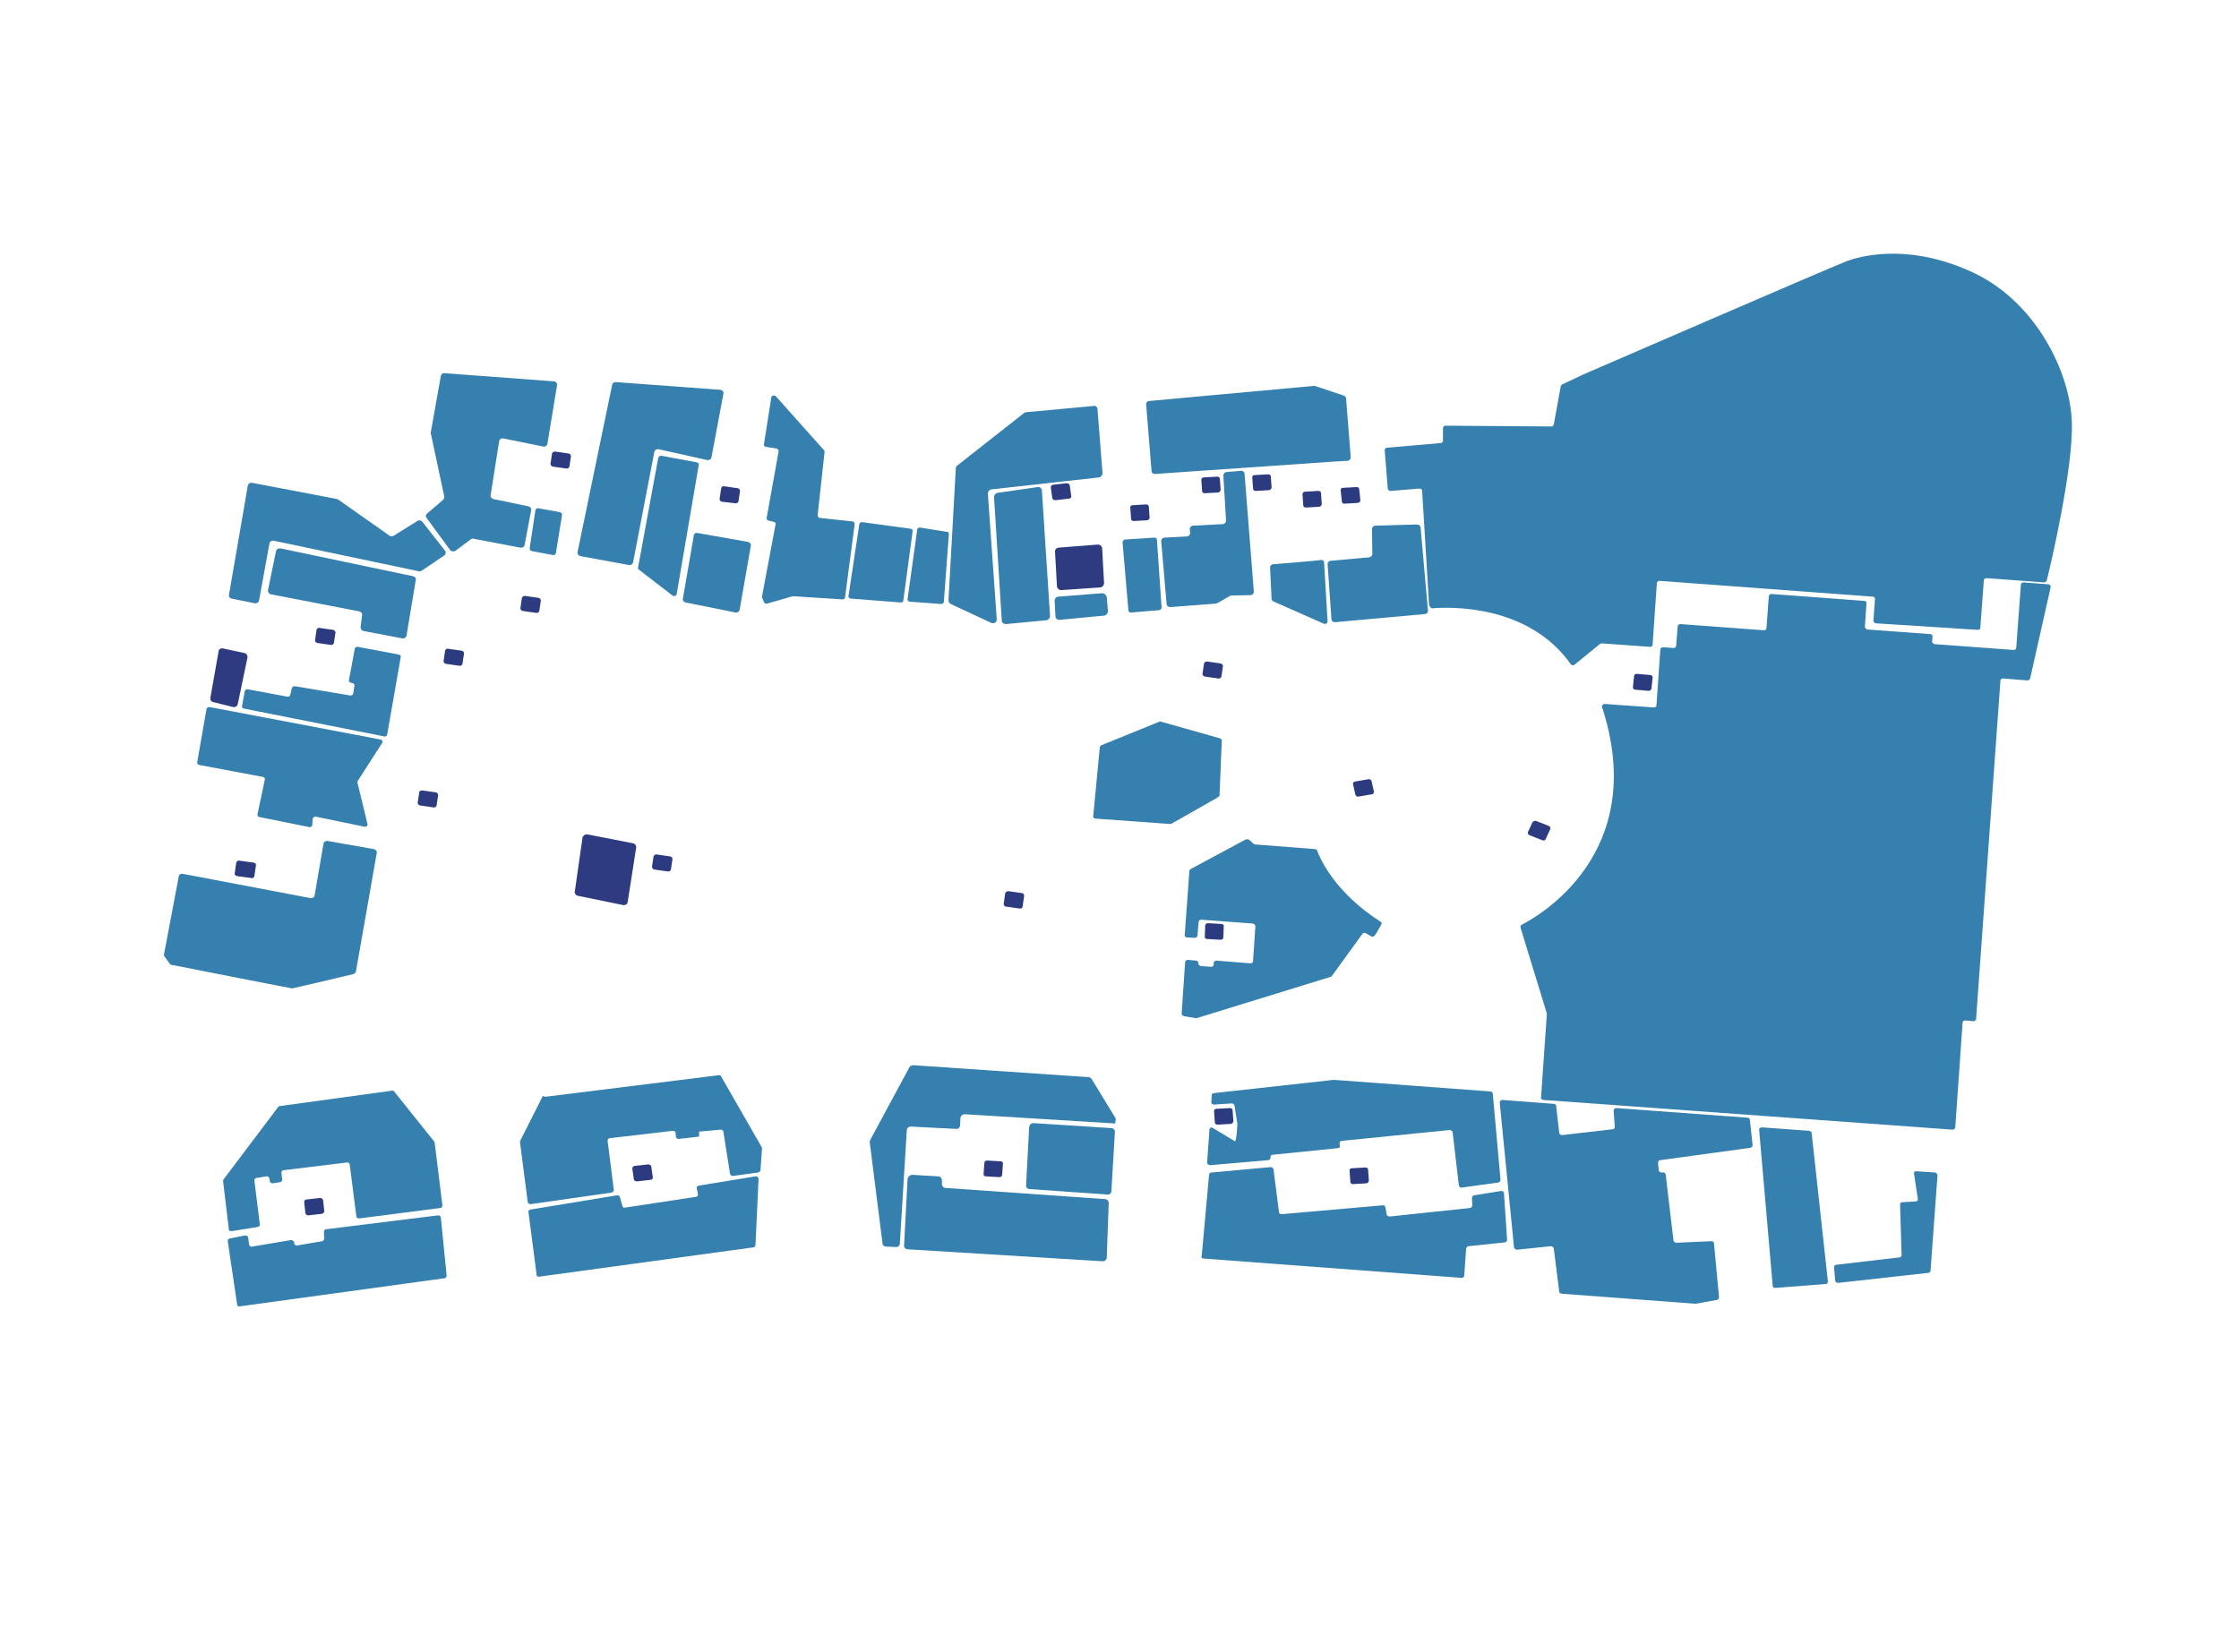 <?xml version="1.0" encoding="utf-8"?>
<!-- Generator: Adobe Illustrator 23.0.1, SVG Export Plug-In . SVG Version: 6.00 Build 0)  -->
<svg version="1.1" id="图层_1" xmlns="http://www.w3.org/2000/svg" xmlns:xlink="http://www.w3.org/1999/xlink" x="0px" y="0px"
	 viewBox="0 0 580 428" style="enable-background:new 0 0 580 428;" xml:space="preserve">
<g>
	<path style="fill:#2C3B80;" d="M187.6,126l3.5,0.5c0.4,0.1,0.6,0.4,0.6,0.7l-0.4,2.7c-0.1,0.3-0.4,0.6-0.8,0.5L187,130
		c-0.4-0.1-0.6-0.4-0.6-0.7l0.4-2.7C186.9,126.1,187.2,125.9,187.6,126z"/>
	<path style="fill:#2C3B80;" d="M143.8,117l3.5,0.5c0.4,0.1,0.6,0.4,0.6,0.7l-0.4,2.7c-0.1,0.3-0.4,0.6-0.8,0.5l-3.5-0.5
		c-0.4-0.1-0.6-0.4-0.6-0.7l0.4-2.7C143.1,117.2,143.4,117,143.8,117z"/>
	<path style="fill:#2D3B80;" d="M136,154.4l3.5,0.5c0.4,0.1,0.6,0.4,0.6,0.7l-0.4,2.7c-0.1,0.3-0.4,0.6-0.8,0.5l-3.5-0.5
		c-0.4-0.1-0.6-0.4-0.6-0.7l0.4-2.7C135.3,154.6,135.6,154.4,136,154.4z"/>
	<path style="fill:#2C3B80;" d="M116.1,168.1l3.5,0.5c0.4,0.1,0.6,0.4,0.6,0.7l-0.4,2.7c-0.1,0.3-0.4,0.6-0.8,0.5l-3.5-0.5
		c-0.4-0.1-0.6-0.4-0.6-0.7l0.4-2.7C115.4,168.2,115.8,168,116.1,168.1z"/>
	<path style="fill:#2C3B80;" d="M82.8,162.7l3.5,0.5c0.4,0.1,0.6,0.4,0.6,0.7l-0.4,2.7c-0.1,0.3-0.4,0.6-0.8,0.5l-3.5-0.5
		c-0.4-0.1-0.6-0.4-0.6-0.7l0.4-2.7C82.1,162.8,82.5,162.6,82.8,162.7z"/>
	<path style="fill:#2C3B80;" d="M62,223l3.7,0.5c0.4,0.1,0.7,0.4,0.6,0.7l-0.4,2.8c-0.1,0.4-0.4,0.6-0.8,0.5l-3.7-0.5
		c-0.4-0.1-0.7-0.4-0.6-0.7l0.4-2.8C61.3,223.2,61.6,222.9,62,223z"/>
	<path style="fill:#2D3B80;" d="M109.4,204.8l3.5,0.5c0.4,0.1,0.6,0.4,0.6,0.7l-0.4,2.7c-0.1,0.3-0.4,0.6-0.8,0.5l-3.5-0.5
		c-0.4-0.1-0.6-0.4-0.6-0.7l0.4-2.7C108.6,205,109,204.8,109.4,204.8z"/>
	<path style="fill:#2C3B80;" d="M170.1,221.4l3.5,0.5c0.4,0.1,0.6,0.4,0.6,0.7l-0.4,2.7c-0.1,0.3-0.4,0.6-0.8,0.5l-3.5-0.5
		c-0.4-0.1-0.6-0.4-0.6-0.7l0.4-2.7C169.4,221.6,169.8,221.3,170.1,221.4z"/>
	<path style="fill:#2D3B80;" d="M312.7,171.4l3.5,0.5c0.4,0.1,0.6,0.4,0.6,0.7l-0.4,2.7c-0.1,0.3-0.4,0.6-0.8,0.5l-3.5-0.5
		c-0.4-0.1-0.6-0.4-0.6-0.7l0.4-2.7C312,171.6,312.3,171.4,312.7,171.4z"/>
	<path style="fill:#2C3B80;" d="M293.4,130.9l3.5-0.2c0.4,0,0.7,0.2,0.7,0.6l0.2,2.8c0,0.3-0.2,0.6-0.6,0.7l-3.5,0.2
		c-0.4,0-0.7-0.2-0.7-0.6l-0.2-2.8C292.7,131.2,293,130.9,293.4,130.9z"/>
	<path style="fill:#2C3B80;" d="M311.8,123.7l3.5-0.2c0.4,0,0.7,0.2,0.7,0.6l0.2,2.8c0,0.3-0.3,0.6-0.6,0.7l-3.5,0.2
		c-0.4,0-0.7-0.2-0.7-0.6l-0.2-2.8C311.2,124,311.4,123.7,311.8,123.7z"/>
	<path style="fill:#2C3B80;" d="M325,123.1l3.5-0.2c0.4,0,0.7,0.2,0.7,0.6l0.2,2.8c0,0.3-0.3,0.6-0.6,0.7l-3.5,0.2
		c-0.4,0-0.7-0.2-0.7-0.6l-0.2-2.8C324.3,123.4,324.6,123.1,325,123.1z"/>
	<path style="fill:#2C3B80;" d="M272.8,125.6l3.5-0.4c0.4,0,0.7,0.2,0.8,0.5l0.4,2.8c0.1,0.3-0.2,0.7-0.6,0.7l-3.5,0.4
		c-0.4,0-0.7-0.2-0.8-0.5l-0.4-2.8C272.2,125.9,272.5,125.6,272.8,125.6z"/>
	<path style="fill:#2C3B80;" d="M338,127.4l3.5-0.2c0.4,0,0.7,0.2,0.7,0.6l0.2,2.8c0,0.3-0.3,0.6-0.6,0.7l-3.5,0.2
		c-0.4,0-0.7-0.2-0.7-0.6l-0.2-2.8C337.4,127.7,337.7,127.4,338,127.4z"/>
	<path style="fill:#2C3B80;" d="M347.9,126.4l3.5-0.2c0.4,0,0.7,0.2,0.7,0.6l0.3,2.8c0,0.3-0.2,0.6-0.6,0.7l-3.5,0.2
		c-0.4,0-0.7-0.2-0.7-0.6l-0.3-2.8C347.2,126.7,347.5,126.4,347.9,126.4z"/>
	<path style="fill:#2C3B80;" d="M424,174.6l3.5,0.3c0.4,0,0.6,0.3,0.6,0.7l-0.3,2.8c0,0.3-0.4,0.6-0.7,0.6l-3.5-0.3
		c-0.4,0-0.6-0.3-0.6-0.7l0.3-2.8C423.3,174.8,423.6,174.6,424,174.6z"/>
	<path style="fill:#2C3B80;" d="M351,202.5l3.5-0.6c0.4-0.1,0.7,0.2,0.8,0.5l0.6,2.7c0.1,0.3-0.2,0.7-0.5,0.7l-3.5,0.6
		c-0.4,0.1-0.7-0.2-0.8-0.5l-0.6-2.7C350.4,202.9,350.6,202.6,351,202.5z"/>
	<path style="fill:#2D3B80;" d="M397.9,212.7l3.3,1.3c0.3,0.1,0.5,0.5,0.4,0.8l-1.2,2.6c-0.1,0.3-0.5,0.5-0.9,0.3l-3.3-1.3
		c-0.3-0.1-0.5-0.5-0.4-0.8l1.2-2.6C397.2,212.8,397.6,212.6,397.9,212.7z"/>
	<path style="fill:#2C3B80;" d="M261.2,230.9l3.5,0.5c0.4,0,0.6,0.4,0.6,0.7l-0.4,2.8c0,0.3-0.4,0.6-0.8,0.5l-3.5-0.5
		c-0.4,0-0.6-0.4-0.6-0.7l0.4-2.8C260.5,231.1,260.9,230.9,261.2,230.9z"/>
	<path style="fill:#2C3B80;" d="M312.9,239.2l3.5,0.2c0.4,0,0.7,0.3,0.6,0.7l-0.1,2.8c0,0.3-0.3,0.6-0.7,0.6l-3.5-0.2
		c-0.4,0-0.7-0.3-0.6-0.7l0.1-2.8C312.2,239.5,312.5,239.2,312.9,239.2z"/>
	<path style="fill:#3580AF;" d="M371.2,157.6c4.1-0.3,24.6-1.2,35.7,14.5c0.2,0.3,0.7,0.4,1,0.1l6.5-5.3c0.1-0.1,0.3-0.2,0.5-0.2
		l12.5,0.9c0.4,0,0.7-0.2,0.7-0.6l1.1-15.9c0-0.3,0.3-0.6,0.7-0.6l55.2,4.1c0.4,0,0.7,0.3,0.6,0.7l-0.4,5.5c0,0.3,0.3,0.7,0.6,0.7
		l26.4,1.7c0.4,0,0.7-0.2,0.7-0.6l0.9-12.2c0-0.3,0.3-0.6,0.7-0.6l14.9,1.1c0.3,0,0.6-0.2,0.7-0.5c1-3.9,6.9-29.1,6.5-41
		c-0.4-12.9-9.2-30.8-25-38.5c-15.8-7.6-28.3-5.1-33.4-3.2c-5.1,2-68.1,29.3-68.1,29.3l-5.5,2.6c-0.2,0.1-0.3,0.3-0.4,0.5l-1.8,9.9
		c-0.1,0.3-0.3,0.5-0.7,0.5l-27.3-0.2c-0.4,0-0.7,0.3-0.7,0.6l0,3.3c0,0.3-0.3,0.6-0.6,0.6l-13.9,1.2c-0.4,0-0.6,0.3-0.6,0.7
		l0.8,9.9c0,0.4,0.4,0.6,0.7,0.6l7.5-0.6c0.4,0,0.7,0.2,0.7,0.6l1.8,29.6C370.5,157.4,370.8,157.7,371.2,157.6z"/>
	<path style="fill:#2C3B80;" d="M255.7,300.7l3.5,0.2c0.4,0,0.7,0.3,0.6,0.7l-0.2,2.8c0,0.3-0.3,0.6-0.7,0.6l-3.5-0.2
		c-0.4,0-0.7-0.3-0.6-0.7l0.2-2.8C255,300.9,255.4,300.7,255.7,300.7z"/>
	<path style="fill:#2C3B80;" d="M315.1,287.3l3.5-0.2c0.4,0,0.7,0.2,0.7,0.6l0.2,2.8c0,0.3-0.3,0.6-0.6,0.7l-3.5,0.2
		c-0.4,0-0.7-0.2-0.7-0.6l-0.2-2.8C314.4,287.6,314.7,287.3,315.1,287.3z"/>
	<path style="fill:#2C3B80;" d="M350.2,302.7l3.5-0.2c0.4,0,0.7,0.2,0.7,0.6l0.2,2.8c0,0.3-0.3,0.6-0.6,0.7l-3.5,0.2
		c-0.4,0-0.7-0.2-0.7-0.6l-0.2-2.8C349.5,303,349.8,302.7,350.2,302.7z"/>
	<path style="fill:#2C3B80;" d="M164.4,302.1l3.5-0.4c0.4,0,0.7,0.2,0.8,0.5l0.4,2.8c0.1,0.3-0.2,0.7-0.6,0.7l-3.5,0.4
		c-0.4,0-0.7-0.2-0.8-0.5l-0.4-2.8C163.8,302.5,164,302.1,164.4,302.1z"/>
	<path style="fill:#2C3B80;" d="M79.4,310.8l3.5-0.4c0.4,0,0.7,0.2,0.8,0.6l0.3,2.8c0,0.3-0.2,0.6-0.6,0.7l-3.5,0.4
		c-0.4,0-0.7-0.2-0.8-0.6l-0.3-2.8C78.8,311.1,79,310.8,79.4,310.8z"/>
	<path style="fill:#3580AF;" d="M311.8,326.1l66.8,5c0.4,0,0.7-0.2,0.7-0.6l0.5-7c0-0.3,0.3-0.5,0.6-0.6l9.4-1
		c0.4,0,0.6-0.3,0.6-0.7l-0.8-12c0-0.4-0.4-0.7-0.8-0.6l-6.9,1.1c-0.3,0.1-0.6,0.3-0.6,0.6l0.1,2c0,0.3-0.2,0.6-0.6,0.7l-20.8,2.2
		c-0.4,0-0.7-0.2-0.8-0.5l-0.3-1.9c-0.1-0.3-0.4-0.6-0.7-0.5l-26.2,2.3c-0.4,0-0.7-0.2-0.7-0.6l-1.4-11c0-0.3-0.4-0.6-0.7-0.6
		l-15.4,1.4c-0.3,0-0.6,0.3-0.6,0.6l-1.9,21C311.1,325.8,311.4,326.1,311.8,326.1z"/>
	<path style="fill:#3580AF;" d="M314.7,283.2l30.8-3.4c0,0,0.1,0,0.1,0l40.5,3c0.3,0,0.6,0.3,0.6,0.6l2,22.3c0,0.3-0.2,0.6-0.6,0.7
		l-9.4,1.3c-0.4,0.1-0.7-0.2-0.8-0.6l-1.6-13.7c0-0.3-0.4-0.6-0.8-0.6l-27.9,2.8c-0.4,0-0.6,0.4-0.6,0.7l0.1,0.5
		c0.1,0.4-0.2,0.7-0.6,0.7l-16.8,1.7c-0.4,0-0.6,0.3-0.6,0.6l0,0.2c0,0.3-0.2,0.6-0.6,0.6l-15,1.3c-0.4,0-0.8-0.3-0.8-0.7l0.6-8.5
		c0-0.3,0.3-0.6,0.6-0.6l6,3.6c0.4,0,0.7-4.3,0.6-4.7l-0.7-4.5c0-0.3-0.4-0.6-0.7-0.6l-4.6,0.3c-0.4,0-0.8-0.3-0.7-0.7l0.1-2
		C314.1,283.4,314.4,283.2,314.7,283.2z"/>
	<path style="fill:#3580AF;" d="M403.1,286.5l0.8,7c0,0.4,0.4,0.6,0.8,0.6l13-1.5c0.4,0,0.6-0.3,0.6-0.7l-0.3-4.1
		c0-0.4,0.3-0.7,0.7-0.7l34,2.5c0.3,0,0.6,0.3,0.6,0.6l0.7,6.5c0,0.3-0.2,0.6-0.6,0.7l-23.3,3.2c-0.4,0-0.6,0.4-0.6,0.7l0.2,1.9
		c0,0.4,0.4,0.6,0.8,0.6l0.2,0c0.4-0.1,0.8,0.2,0.8,0.6l2,17c0,0.3,0.4,0.6,0.7,0.6l9.1-0.4c0.4,0,0.7,0.2,0.7,0.6l1.3,13.9
		c0,0.3-0.2,0.6-0.5,0.7l-5.5,1c-0.1,0-0.1,0-0.2,0l-34.6-2.6c-0.3,0-0.6-0.3-0.6-0.6l-1.4-11.1c0-0.3-0.4-0.6-0.8-0.6l-8.7,0.9
		c-0.4,0-0.7-0.2-0.8-0.6l-3.7-37.5c0-0.4,0.3-0.7,0.7-0.7l13.2,1C402.8,286,403.1,286.2,403.1,286.5z"/>
	<path style="fill:#3580AF;" d="M459.9,333.7l13-1c0.4,0,0.6-0.3,0.6-0.7l-4.2-38.4c0-0.3-0.3-0.5-0.6-0.6l-12.3-0.9
		c-0.4,0-0.8,0.3-0.7,0.7l3.5,40.3C459.2,333.5,459.5,333.8,459.9,333.7z"/>
	<path style="fill:#3580AF;" d="M495.8,304l1,6.6c0.1,0.4-0.2,0.7-0.6,0.7l-3.4,0.2c-0.4,0-0.6,0.3-0.6,0.6l0.4,13.1
		c0,0.3-0.2,0.6-0.6,0.6l-16.3,1.9c-0.4,0-0.6,0.3-0.6,0.7l0.3,3.4c0,0.4,0.4,0.6,0.8,0.6l23.3-2.6c0.3,0,0.6-0.3,0.6-0.6l1.8-24.7
		c0-0.3-0.3-0.6-0.6-0.7l-4.6-0.3C496.1,303.3,495.8,303.7,495.8,304z"/>
	<path style="fill:#3580AF;" d="M394.2,239.6c4.1-2.1,33.2-18.4,20.8-56.4c-0.1-0.4,0.2-0.8,0.7-0.8l12.7,0.9c0.4,0,0.7-0.2,0.7-0.6
		l1-14.4c0-0.3,0.3-0.6,0.7-0.6l2.7,0.2c0.4,0,0.7-0.2,0.7-0.6l0.4-5c0-0.3,0.3-0.6,0.7-0.6l21.6,1.6c0.4,0,0.7-0.2,0.7-0.6l0.6-8.2
		c0-0.3,0.3-0.6,0.7-0.6l24,1.8c0.4,0,0.7,0.3,0.6,0.7l-0.4,6c0,0.3,0.3,0.6,0.6,0.7l16.3,1.2c0.4,0,0.7,0.3,0.6,0.7l-0.1,1.2
		c0,0.3,0.3,0.6,0.6,0.7l20.5,1.5c0.4,0,0.7-0.2,0.7-0.6l1.2-16.3c0-0.3,0.3-0.6,0.7-0.6l6.4,0.5c0.4,0,0.7,0.4,0.6,0.8l-5.3,23.6
		c-0.1,0.3-0.4,0.5-0.7,0.5l-6.3-0.5c-0.4,0-0.7,0.2-0.7,0.6l-6.3,87.6c0,0.3-0.3,0.6-0.7,0.6l-2.1-0.2c-0.4,0-0.7,0.2-0.7,0.6
		l-1.9,27.1c0,0.3-0.3,0.6-0.7,0.6L399.8,285c-0.4,0-0.7-0.3-0.6-0.7l1.5-21.5c0-0.1,0-0.1,0-0.2l-6.8-22.2
		C393.8,240,393.9,239.8,394.2,239.6z"/>
	<path style="fill:#3580AF;" d="M323.7,217.7l1,0.9c0.1,0.1,0.3,0.2,0.4,0.2l15.5,1.2c0.3,0,0.5,0.2,0.6,0.4
		c0.7,1.9,4.4,10.7,16.4,18.4c0.3,0.2,0.4,0.5,0.2,0.8c-0.8,1.4-1.3,2.3-1.7,2.8c-0.2,0.3-0.6,0.4-0.9,0.2l-1.4-0.8
		c-0.3-0.2-0.7-0.1-0.9,0.2l-7.9,10.9c-0.1,0.1-0.2,0.2-0.3,0.2L310,263.8c-0.1,0-0.2,0-0.3,0l-3-0.5c-0.3-0.1-0.6-0.3-0.6-0.7
		l0.9-13.3c0-0.3,0.3-0.6,0.7-0.6l2.1,0.2c0.4,0,0.7,0.3,0.6,0.7l0,0c0,0.3,0.3,0.6,0.6,0.7l2.7,0.2c0.4,0,0.7-0.2,0.7-0.6l0-0.4
		c0-0.3,0.3-0.6,0.7-0.6l8.8,0.7c0.4,0,0.7-0.2,0.7-0.6l0.6-9c0-0.3-0.3-0.6-0.6-0.7l-13.4-1c-0.4,0-0.7,0.2-0.7,0.6l-0.3,3.5
		c0,0.3-0.3,0.6-0.7,0.6l-2-0.1c-0.4,0-0.7-0.3-0.6-0.7l1.2-16.5c0-0.2,0.1-0.4,0.3-0.5l14.3-7.7
		C323.2,217.4,323.5,217.5,323.7,217.7z"/>
	<path style="fill:#3580AF;" d="M315.3,206.7l-11.8,6.7c-0.1,0.1-0.3,0.1-0.4,0.1l-19.3-1.4c-0.4,0-0.7-0.3-0.6-0.7l1.7-17.8
		c0-0.2,0.2-0.4,0.4-0.5l15-6.1c0.1-0.1,0.3-0.1,0.5,0l15.2,4.3c0.3,0.1,0.5,0.3,0.5,0.6l-0.6,14.4
		C315.6,206.4,315.5,206.6,315.3,206.7z"/>
	<path style="fill:#3580AF;" d="M51.6,198.2l16.5,3.1c0.4,0.1,0.6,0.4,0.5,0.7l-1.9,9c-0.1,0.3,0.2,0.7,0.5,0.7l12.9,2.6
		c0.4,0.1,0.8-0.2,0.8-0.6l0.1-1.5c0-0.4,0.4-0.6,0.8-0.6l12.6,2.6c0.5,0.1,0.9-0.3,0.8-0.7l-2.6-10.7c0-0.2,0-0.3,0.1-0.5l6.3-9.8
		c0.2-0.4,0-0.9-0.5-0.9l-44.2-8.4c-0.4-0.1-0.7,0.2-0.8,0.5l-2.4,13.7C51,197.8,51.2,198.1,51.6,198.2z"/>
	<path style="fill:#3580AF;" d="M92.7,167.6l10.6,2c0.4,0.1,0.6,0.4,0.5,0.7l-3.5,20c-0.1,0.4-0.4,0.6-0.8,0.5l-36.3-7.2
		c-0.4-0.1-0.6-0.4-0.5-0.7l0.7-3.8c0.1-0.3,0.4-0.6,0.8-0.5l10.2,1.9c0.4,0.1,0.7-0.1,0.8-0.5l0.4-1.7c0.1-0.3,0.4-0.5,0.8-0.5
		l14.3,2.4c0.4,0.1,0.7-0.2,0.8-0.5l0.3-2c0.1-0.3-0.2-0.7-0.5-0.7l-0.4-0.1c-0.4-0.1-0.6-0.4-0.5-0.7l1.5-8.1
		C91.9,167.8,92.3,167.5,92.7,167.6z"/>
	<path style="fill:#3580AF;" d="M145.6,133.4l-1.6,9.9c-0.1,0.4-0.4,0.6-0.8,0.5l-5.4-1c-0.4-0.1-0.6-0.4-0.6-0.7l1.5-9.9
		c0.1-0.4,0.4-0.6,0.8-0.5l5.5,1C145.4,132.8,145.6,133.1,145.6,133.4z"/>
	<path style="fill:#3580AF;" d="M171.4,118.1l9.1,1.7c0.4,0.1,0.6,0.4,0.5,0.7l-5.7,33.4c-0.1,0.5-0.7,0.7-1.1,0.4l-8.7-6.7
		c-0.2-0.1-0.3-0.4-0.2-0.6l5.2-28.3C170.6,118.3,171,118,171.4,118.1z"/>
	<path style="fill:#3580AF;" d="M199.8,103l-1.9,12.1c-0.1,0.3,0.2,0.7,0.6,0.7l2.6,0.4c0.4,0.1,0.6,0.4,0.6,0.7l-3.1,17.3
		c-0.1,0.3,0.2,0.6,0.5,0.7l1.3,0.3c0.4,0.1,0.6,0.4,0.5,0.7l-3.5,18.6c0,0.1,0,0.2,0,0.3l0.5,1.2c0.1,0.3,0.5,0.5,0.8,0.4l6.6-1.9
		c0.1,0,0.2,0,0.3,0l12.6,0.8c0.4,0,0.7-0.2,0.7-0.5l2.5-19c0-0.3-0.2-0.7-0.6-0.7l-8.4-0.9c-0.4,0-0.6-0.4-0.6-0.7l1.8-16.4
		c0-0.2,0-0.3-0.2-0.5L201,102.7C200.6,102.3,199.8,102.5,199.8,103z"/>
	<path style="fill:#3580AF;" d="M236.4,137.7l-2.4,17.9c0,0.3-0.4,0.6-0.7,0.5l-12.9-1c-0.4,0-0.7-0.4-0.6-0.7l2.8-18.6
		c0.1-0.3,0.4-0.6,0.8-0.5l12.5,1.7C236.2,137,236.5,137.3,236.4,137.7z"/>
	<path style="fill:#3580AF;" d="M245.8,138.4l-1.3,17.5c0,0.3-0.3,0.6-0.7,0.6l-8.1-0.6c-0.4,0-0.7-0.4-0.6-0.7l2.5-18
		c0-0.3,0.4-0.6,0.8-0.5l6.8,1.1C245.6,137.7,245.8,138,245.8,138.4z"/>
	<path style="fill:#3580AF;" d="M291.4,139.8l7.6-0.5c0.4,0,0.7,0.2,0.7,0.6l1.2,17.5c0,0.3-0.2,0.6-0.6,0.7l-7.3,0.6
		c-0.4,0-0.7-0.2-0.7-0.6l-1.5-17.5C290.8,140.1,291.1,139.8,291.4,139.8z"/>
	<path style="fill:#3580AF;" d="M329.7,146.2c2.3-0.2,10.2-0.8,12.6-1.1c0.4,0,0.7,0.2,0.7,0.6l0.9,15.3c0,0.5-0.5,0.8-1,0.6
		l-13.1-5.8c-0.2-0.1-0.4-0.3-0.4-0.5l-0.4-8.4C329.1,146.5,329.4,146.3,329.7,146.2z"/>
	<path style="fill:#3580AF;" d="M159.5,99l27,2c0.6,0,1,0.5,0.9,1l-3.1,16.5c-0.1,0.5-0.6,0.8-1.1,0.7l-12.6-2.8
		c-0.5-0.1-1,0.2-1.1,0.7l-5.5,28.6c-0.1,0.5-0.6,0.8-1.1,0.7l-12.5-2.3c-0.5-0.1-0.9-0.6-0.8-1l9-43.5
		C158.6,99.3,159.1,99,159.5,99z"/>
	<path style="fill:#3580AF;" d="M144.3,99.8l-2.5,15.2c-0.1,0.5-0.6,0.8-1.1,0.7l-10.3-2.1c-0.5-0.1-1,0.2-1.1,0.7l-2.2,14
		c-0.1,0.5,0.3,0.9,0.7,1l9.1,1.9c0.5,0.1,0.8,0.6,0.7,1l-1.7,9c-0.1,0.5-0.6,0.8-1.1,0.7l-12.1-2.3c-0.3-0.1-0.6,0-0.8,0.2
		l-3.9,2.9c-0.4,0.3-1.1,0.2-1.4-0.2l-6.1-8.3c-0.3-0.4-0.2-0.8,0.1-1.1l4.2-3.6c0.2-0.2,0.3-0.5,0.3-0.8l-3.5-16.4
		c0-0.1,0-0.2,0-0.3l2.6-14.6c0.1-0.4,0.5-0.8,1-0.7l28.1,2.1C144,98.8,144.4,99.3,144.3,99.8z"/>
	<path style="fill:#3580AF;" d="M60,155.1l6,1.2c0.5,0.1,1-0.2,1.1-0.7l2.7-14.8c0.1-0.5,0.6-0.8,1.1-0.7l37.5,7.9
		c0.3,0.1,0.5,0,0.8-0.1l5.9-4c0.4-0.3,0.5-0.8,0.2-1.2l-5.9-7.5c-0.3-0.4-0.9-0.5-1.3-0.2l-6.1,3.8c-0.3,0.2-0.8,0.2-1.1,0
		l-13.2-9.3c-0.1-0.1-0.2-0.1-0.4-0.2l-22-4.2c-0.5-0.1-1,0.2-1.1,0.7l-4.9,28.4C59.2,154.5,59.5,155,60,155.1z"/>
	<path style="fill:#3580AF;" d="M72.7,142.1l34.3,7.2c0.5,0.1,0.8,0.5,0.7,1l-2.4,14.4c-0.1,0.5-0.6,0.8-1.1,0.7l-10-1.9
		c-0.5-0.1-0.8-0.5-0.8-1l0.4-3.1c0.1-0.5-0.3-0.9-0.8-1L70.2,154c-0.5-0.1-0.8-0.6-0.8-1l2.1-10.2C71.6,142.3,72.2,142,72.7,142.1z
		"/>
	<path style="fill:#3580AF;" d="M47.3,226.4l33.1,6.3c0.5,0.1,1-0.2,1.1-0.7l2.3-13.4c0.1-0.5,0.6-0.8,1.1-0.7l11.9,2.1
		c0.5,0.1,0.9,0.5,0.8,1l-5.4,30.7c-0.1,0.3-0.3,0.6-0.7,0.7c-2.9,0.7-15.6,3.7-15.8,3.7c-0.3,0-27.7-5.4-31.2-6.1
		c-0.2,0-0.5-0.2-0.6-0.4l-1.3-1.8c-0.1-0.2-0.2-0.4-0.1-0.6l3.8-20.1C46.3,226.7,46.8,226.3,47.3,226.4z"/>
	<path style="fill:#3580AF;" d="M343.9,146.1l1,14.3c0,0.5,0.5,0.9,1.1,0.8l23.1-2.1c0.5,0,0.9-0.5,0.8-0.9l-1.9-21.5
		c0-0.5-0.5-0.8-1-0.8l-10.7,0.3c-0.5,0-0.9,0.4-0.9,0.9l0.1,6.4c0,0.5-0.4,0.8-0.8,0.9l-10,0.9
		C344.3,145.3,343.9,145.7,343.9,146.1z"/>
	<path style="fill:#3580AF;" d="M296.9,104.8l1.4,17.2c0,0.5,0.5,0.9,1,0.8l46.2-3.2l3.5-0.2c0.5,0,0.9-0.4,0.9-0.9l-1.2-15.2
		c0-0.4-0.3-0.7-0.6-0.8l-7.5-2.5c-0.1,0-0.3-0.1-0.4,0l-42.5,3.9C297.2,103.9,296.9,104.3,296.9,104.8z"/>
	<path style="fill:#3580AF;" d="M303.2,157.3l11.7-0.9c0.2,0,0.3-0.1,0.4-0.1l3.3-1.9c0.1-0.1,0.3-0.1,0.5-0.1l4.8-0.1
		c0.5,0,0.9-0.4,0.9-0.9l-2.4-30.5c0-0.5-0.5-0.9-1-0.8l-3.6,0.3c-0.5,0-0.9,0.4-0.9,0.9l0.7,11.7c0,0.5-0.4,0.9-0.9,0.9l-7.6,0.4
		c-0.5,0-0.9,0.4-0.9,0.9l0.1,1c0,0.5-0.4,0.9-0.9,0.9l-5.7,0.3c-0.5,0-0.9,0.4-0.9,0.9l1.4,16.3C302.2,157,302.7,157.3,303.2,157.3
		z"/>
	<path style="fill:#3580AF;" d="M180.7,138.1l13,2.3c0.5,0.1,0.9,0.5,0.8,1l-2.9,16.6c-0.1,0.5-0.6,0.8-1.1,0.7l-12.9-2.6
		c-0.5-0.1-0.8-0.5-0.7-1l2.8-16.2C179.7,138.3,180.2,138,180.7,138.1z"/>
	<path style="fill:#3580AF;" d="M60,319l6.8-1.1c0.4-0.1,0.6-0.4,0.5-0.7l-1.4-11.3c0-0.4,0.2-0.7,0.6-0.7l2.5-0.4
		c0.4-0.1,0.7,0.2,0.8,0.6l0.1,0.6c0,0.4,0.4,0.6,0.8,0.6l1.9-0.3c0.3-0.1,0.6-0.4,0.5-0.7l-0.2-1.7c0-0.4,0.2-0.7,0.6-0.7l16.4-2
		c0.4,0,0.7,0.2,0.7,0.6l1.7,13.3c0,0.4,0.4,0.6,0.7,0.6l21-2.7c0.4,0,0.6-0.4,0.6-0.7l-2-16.2c0-0.1-0.1-0.2-0.1-0.3l-10.4-13
		c-0.1-0.2-0.4-0.3-0.6-0.2l-29.1,4c-0.2,0-0.3,0.1-0.4,0.3l-14.1,18.7c-0.1,0.1-0.1,0.3-0.1,0.5l1.5,12.6
		C59.2,318.8,59.6,319,60,319z"/>
	<path style="fill:#3580AF;" d="M62,338.5l53.1-7.3c0.4,0,0.6-0.4,0.6-0.7l-1.5-15c0-0.4-0.4-0.6-0.7-0.6l-29,3.6
		c-0.4,0-0.6,0.4-0.6,0.7l0.1,1.7c0,0.3-0.2,0.6-0.5,0.7l-6.5,1.1c-0.4,0.1-0.8-0.2-0.8-0.7l0,0c0-0.4-0.4-0.7-0.8-0.7L65.3,323
		c-0.4,0.1-0.7-0.2-0.8-0.6l-0.2-1.7c-0.1-0.4-0.4-0.6-0.8-0.6l-4,0.8c-0.3,0.1-0.6,0.4-0.5,0.7l2.4,16.2
		C61.4,338.3,61.7,338.6,62,338.5z"/>
	<path style="fill:#3580AF;" d="M140.5,284.2l-5.7,11.3c-0.1,0.1-0.1,0.3-0.1,0.4l2,15.5c0,0.4,0.4,0.6,0.8,0.6l20.9-3
		c0.4-0.1,0.6-0.4,0.6-0.7l-1.6-12.7c0-0.4,0.2-0.7,0.6-0.7l16.3-1.9c0.4,0,0.7,0.2,0.7,0.6l0.1,0.9c0,0.4,0.4,0.6,0.7,0.6l5.3-0.6
		v-1.3l5.6-0.5c0.3,0,0.7,0.2,0.7,0.6l1.7,10.8c0.1,0.4,0.4,0.6,0.7,0.6l6.6-0.9c0.3,0,0.5-0.3,0.6-0.6l0.4-5.6c0-0.1,0-0.3-0.1-0.4
		l-10.5-18.3c-0.1-0.2-0.4-0.4-0.7-0.3l-45,5.6C140.8,283.8,140.6,284,140.5,284.2z"/>
	<path style="fill:#3580AF;" d="M139.6,330.8l55.5-7.6c0.3,0,0.6-0.3,0.6-0.6l0.8-17.1c0-0.4-0.4-0.8-0.8-0.7l-14.7,2.4
		c-0.4,0.1-0.6,0.4-0.5,0.8l0.3,1.3c0.1,0.4-0.2,0.8-0.5,0.8l-18.4,2.8c-0.3,0.1-0.7-0.2-0.7-0.5l-0.6-2.2c-0.1-0.3-0.4-0.5-0.7-0.5
		l-22.5,3.7c-0.4,0.1-0.6,0.4-0.5,0.7l2.1,16.1C138.9,330.6,139.3,330.8,139.6,330.8z"/>
	<path style="fill:#3580AF;" d="M236.3,304.4l6.8,0.4c0.5,0,0.9,0.5,0.9,1v1c0,0.5,0.4,1,0.9,1l41.4,2.9c0.5,0,0.9,0.5,0.9,1
		l-0.5,14.1c0,0.6-0.5,1-1.1,1l-50.5-3.1c-0.5,0-1-0.5-0.9-1l0.9-17.3C235.3,304.8,235.8,304.4,236.3,304.4z"/>
	<path style="fill:#3580AF;" d="M267.7,291l20.2,1.3c0.5,0,1,0.5,0.9,1.1l-0.9,15.2c0,0.6-0.5,1-1.1,0.9l-20.1-1.4
		c-0.5,0-1-0.5-0.9-1l0.8-15.1C266.7,291.4,267.1,291,267.7,291z"/>
	<path style="fill:#3580AF;" d="M236.6,276l45.4,3.1c0.3,0,0.6,0.2,0.8,0.5l6.1,10c0.1,0.2,0.2,0.4,0.1,0.6l-0.1,0.9l-39-2.4
		c-0.6,0-1,0.4-1.1,0.9l-0.1,2c0,0.5-0.5,1-1,0.9l-11.8-0.6c-0.5,0-1,0.4-1,0.9l-1.8,29.4c0,0.5-0.5,1-1,0.9l-2.6-0.1
		c-0.5,0-0.9-0.4-0.9-0.9l-3.3-26.1c0-0.2,0-0.4,0.1-0.6l10.3-19.1C235.9,276.2,236.2,276,236.6,276z"/>
	<path style="fill:#3580AF;" d="M284.3,106l1.3,16.6c0,0.5-0.4,1-0.9,1.1l-27.9,3.1c-0.5,0.1-0.9,0.5-0.9,1.1l2.3,32.5
		c0.1,0.8-0.7,1.3-1.4,1l-10.5-4.9c-0.4-0.2-0.6-0.6-0.6-1l1.9-34.2c0-0.3,0.2-0.6,0.4-0.7l17.3-13.6c0.2-0.1,0.3-0.2,0.5-0.2
		l17.4-1.6C283.8,105,284.3,105.5,284.3,106z"/>
	<path style="fill:#3580AF;" d="M260.6,161.7l10.5-1c0.5-0.1,0.9-0.5,0.9-1.1l-2.1-32.5c0-0.6-0.6-1-1.1-0.9l-10.4,1.5
		c-0.5,0.1-0.9,0.5-0.9,1.1l2,32C259.5,161.3,260,161.7,260.6,161.7z"/>
	<path style="fill:#3580AF;" d="M286.7,154.7l0.3,3.7c0,0.5-0.4,1-0.9,1.1l-11.6,1.1c-0.6,0.1-1.1-0.4-1.1-1l-0.2-4
		c0-0.5,0.4-1,0.9-1l11.4-0.9C286.1,153.7,286.6,154.2,286.7,154.7z"/>
	<path style="fill:#2E3B80;" d="M152.2,216.2l11.8,2.3c0.5,0.1,0.9,0.6,0.8,1.1l-2.2,14.1c-0.1,0.6-0.6,0.9-1.2,0.8l-11.7-2.4
		c-0.5-0.1-0.9-0.6-0.8-1.1l2-14C151.1,216.4,151.7,216.1,152.2,216.2z"/>
	<path style="fill:#2E3B80;" d="M57.7,168l5.6,1.2c0.5,0.1,0.9,0.6,0.8,1.2l-2.5,12c-0.1,0.6-0.7,0.9-1.2,0.8l-5.2-1.3
		c-0.5-0.1-0.8-0.6-0.7-1.1l2.1-11.9C56.6,168.3,57.1,167.9,57.7,168z"/>
	<path style="fill:#2E3B80;" d="M274.2,141.9l10.2-0.8c0.6,0,1,0.4,1.1,0.9l0.5,9.1c0,0.5-0.4,1-0.9,1.1l-10.2,0.7
		c-0.6,0-1-0.4-1.1-0.9l-0.5-9C273.2,142.5,273.6,142,274.2,141.9z"/>
</g>
</svg>

